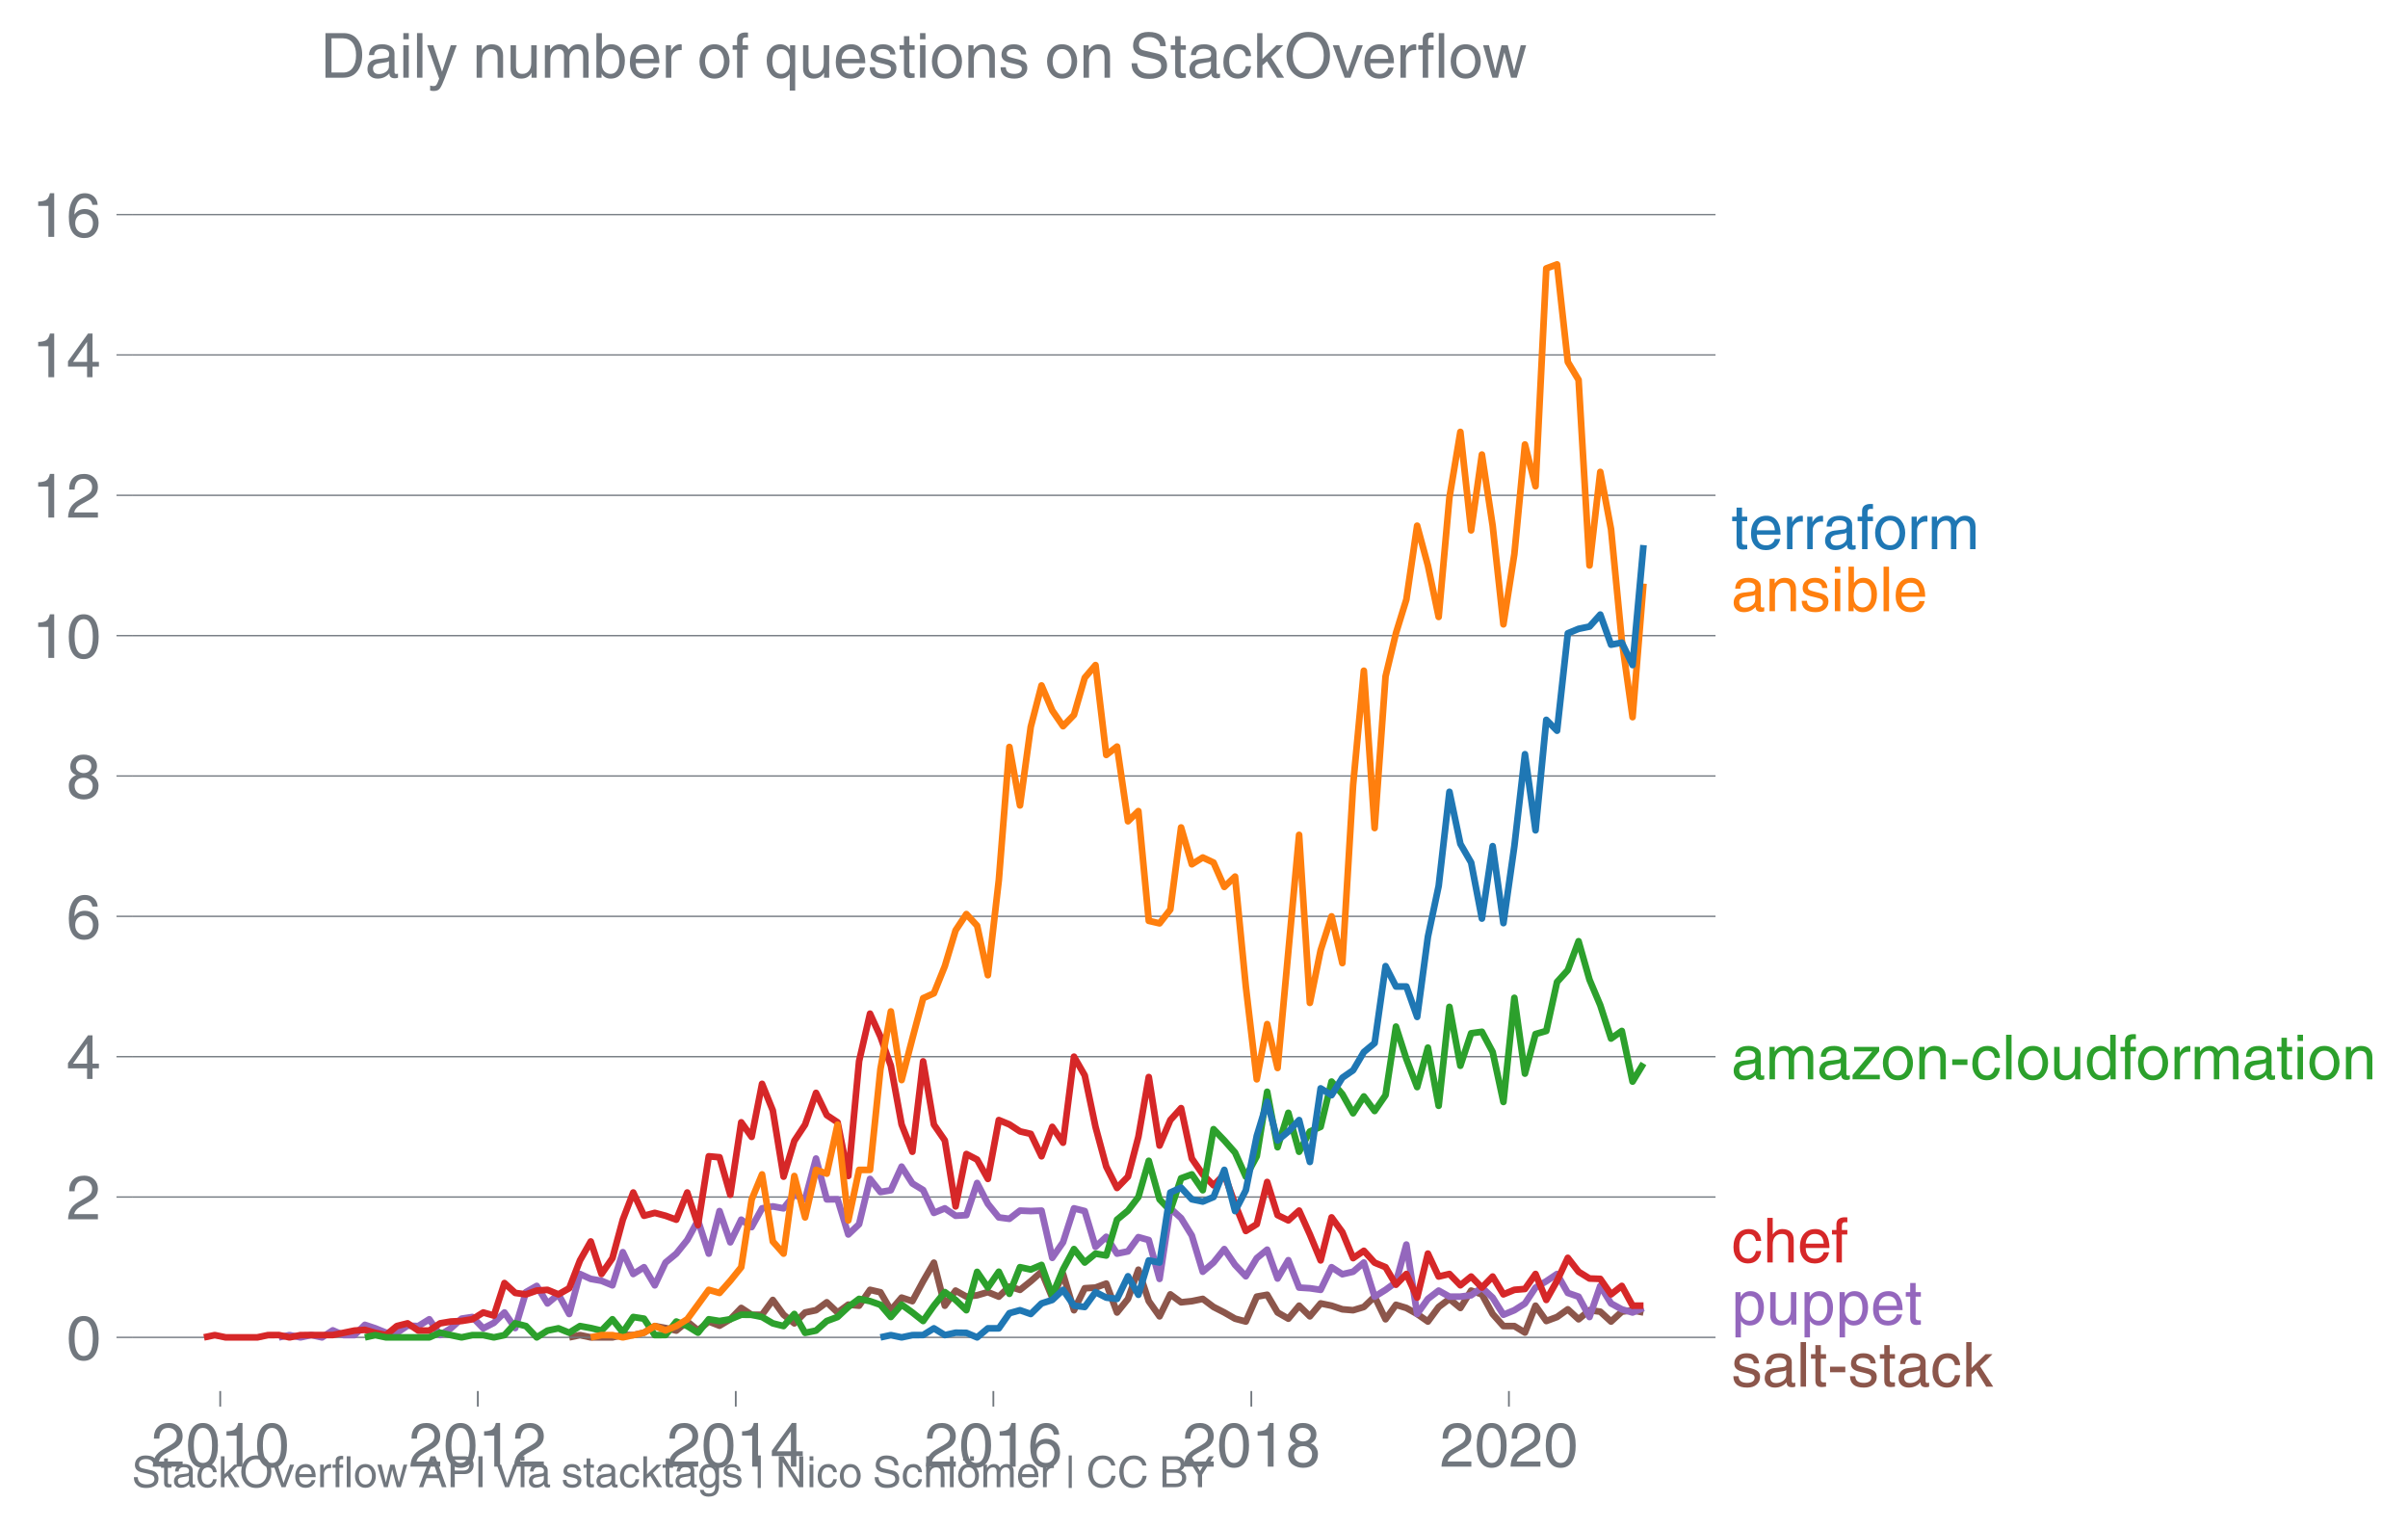 <svg height="459.523" viewBox="0 0 543.063 344.642" width="724.084" xmlns="http://www.w3.org/2000/svg" xmlns:xlink="http://www.w3.org/1999/xlink"><defs><style>*{stroke-linecap:butt;stroke-linejoin:round}</style></defs><g id="figure_1"><path d="M0 344.642h543.063V0H0z" fill="none" id="patch_1"/><g id="axes_1"><path d="M29.77 313.628h357.12V47.516H29.77z" fill="none" id="patch_2"/><path clip-path="url(#pda1e40665e)" d="M128.37 301.532l2.43-.51 2.425.51h4.894l2.348-.565 2.346.055 2.429-.545 2.427-1.497 2.428.443 2.427.578 2.467-2.041 2.427 1.99 2.429-1.99 2.426.935 2.427-1.446 2.467-2.552 2.348 1.55 2.346-.019 2.428-3.334 2.428 3.334 2.427 1.94 2.427-2.45 2.467-.51 2.427-1.787 2.43 2.297 2.425-1.77 2.427.239 2.467-3.573 2.348.547 2.346 4.047 2.429-2.841 2.427.8 2.427-4.492 2.428-4.185 2.467 9.697 2.427-3.403 2.429 1.361 2.425-.306 2.428-.714 2.467 1.02 2.387-2.27 2.386.74 2.429-1.94 2.427-2.144 2.427 5.836 2.428-5.325 2.467 8.166 2.427-4.951 2.429-.153 2.425-.902 2.428 6.516 2.467-3.062 2.347-6.58 2.346 7.09 2.43 3.42 2.427-4.951 2.427 1.786 2.427-.255 2.467-.51 2.427 1.82 2.43 1.242 2.425 1.395 2.427.647 2.467-5.615 2.348-.419 2.346 3.992 2.429 1.395 2.427-2.926 2.427 2.399 2.427-2.91 2.467.51 2.428.818 2.429.204 2.425-.732 2.427-2.33 2.467 5.103 2.348-3.263 2.346.711 2.43 1.361 2.426 1.702 2.428-3.284 2.427-1.82 2.467 2.041 2.427-3.913 2.429.851 2.426 4.423 2.427 2.722h2.467l2.387 1.461 2.386-6.054 2.43 3.454 2.426-.902 2.428-1.735 2.427 2.245 2.467-2.041 2.427.323 2.429 2.229 2.426-2.23 2.427-.322 2.467.51" fill="none" stroke="#8c564b" stroke-linecap="square" stroke-width="1.5" id="line2d_1"/><g id="matplotlib.axis_1"><g id="xtick_1"><g id="line2d_2"><defs><path d="M0 0v3.5" id="m23f3e5146b" stroke="#71777e" stroke-width=".4"/></defs><use x="49.664" xlink:href="#m23f3e5146b" y="313.628" fill="#71777e" stroke="#71777e" stroke-width=".4"/></g><g transform="matrix(.14 0 0 -.14 34.093 330.678)" fill="#71777e" id="text_1"><defs><path d="M4.39 45.125q0 12.39 6.391 18.781 6.406 6.407 17.938 6.407 9.656 0 15.812-5.86 6.157-5.86 6.157-15.14 0-7.22-3.547-12.188-3.532-4.953-10.422-8.703l-12.11-6.64Q13.922 15.921 12.5 8.296h38.188V0H2.593q.39 9.906 4.297 16.5 3.906 6.594 12.203 11.375l12.593 7.328q5.032 2.89 7.329 5.984 2.297 3.094 2.297 8.516 0 5.375-3.766 9.031-3.75 3.672-10.156 3.672-7.078 0-10.594-4.672-3.516-4.656-3.61-12.609z" id="HelveticaWorld-Regular-50"/><path d="M42.484 34.188q0 14.109-3.734 21.156-3.734 7.062-10.969 7.062-7.078 0-10.89-7.062-3.797-7.047-3.797-21.157 0-13.671 3.75-20.937Q20.609 6 27.78 6q7.235 0 10.969 7 3.734 7.016 3.734 21.188zm9.422 0q0-17.297-6.25-26.704-6.25-9.39-17.875-9.39-12.062 0-18.062 9.734-6 9.75-6 26.36 0 17.03 6.14 26.578 6.157 9.547 17.922 9.547 11.625 0 17.875-9.5t6.25-26.626z" id="HelveticaWorld-Regular-48"/><path d="M35.89 0h-9.374v49.906H10.109v6.985q8.594.28 12.782 2.75Q27.094 62.109 29 70.313h6.89z" id="HelveticaWorld-Regular-49"/></defs><use xlink:href="#HelveticaWorld-Regular-50"/><use x="55.615" xlink:href="#HelveticaWorld-Regular-48"/><use x="111.23" xlink:href="#HelveticaWorld-Regular-49"/><use x="166.846" xlink:href="#HelveticaWorld-Regular-48"/></g></g><g id="xtick_2"><use x="107.759" xlink:href="#m23f3e5146b" y="313.628" fill="#71777e" stroke="#71777e" stroke-width=".4" id="line2d_3"/><g transform="matrix(.14 0 0 -.14 92.188 330.678)" fill="#71777e" id="text_2"><use xlink:href="#HelveticaWorld-Regular-50"/><use x="55.615" xlink:href="#HelveticaWorld-Regular-48"/><use x="111.23" xlink:href="#HelveticaWorld-Regular-49"/><use x="166.846" xlink:href="#HelveticaWorld-Regular-50"/></g></g><g id="xtick_3"><use x="165.933" xlink:href="#m23f3e5146b" y="313.628" fill="#71777e" stroke="#71777e" stroke-width=".4" id="line2d_4"/><g transform="matrix(.14 0 0 -.14 150.363 330.678)" fill="#71777e" id="text_3"><defs><path d="M10.594 24.703h22.61v31.89h-.188zM42 17.093V0h-8.797v17.094H2.484v8.593L34.72 70.314H42v-45.61h10.297v-7.61z" id="HelveticaWorld-Regular-52"/></defs><use xlink:href="#HelveticaWorld-Regular-50"/><use x="55.615" xlink:href="#HelveticaWorld-Regular-48"/><use x="111.23" xlink:href="#HelveticaWorld-Regular-49"/><use x="166.846" xlink:href="#HelveticaWorld-Regular-52"/></g></g><g id="xtick_4"><use x="224.028" xlink:href="#m23f3e5146b" y="313.628" fill="#71777e" stroke="#71777e" stroke-width=".4" id="line2d_5"/><g transform="matrix(.14 0 0 -.14 208.458 330.678)" fill="#71777e" id="text_4"><defs><path d="M14.11 21.578q0-6.875 4.093-11.234Q22.313 6 28.906 6q6.297 0 10.032 4.438 3.734 4.453 3.734 11.687 0 6.297-3.688 10.547-3.687 4.25-10.468 4.25-6.594 0-10.5-4.156-3.907-4.157-3.907-11.188zM41.702 51.61q-.984 5.375-3.984 8.078-3 2.72-8.125 2.72-8.11 0-12.36-7.923-4.25-7.906-4.343-18.109l.203-.188q5.61 8.641 16.687 8.641 8.844 0 15.438-5.86 6.593-5.859 6.593-16.452 0-10.5-6.25-17.47-6.25-6.952-16.843-6.952-12.219 0-18.563 8.687-6.344 8.703-6.344 25.938 0 16.593 6.485 27.093 6.5 10.5 19.484 10.5 8.407 0 14.219-5.015 5.813-5 6.297-13.688z" id="HelveticaWorld-Regular-54"/></defs><use xlink:href="#HelveticaWorld-Regular-50"/><use x="55.615" xlink:href="#HelveticaWorld-Regular-48"/><use x="111.23" xlink:href="#HelveticaWorld-Regular-49"/><use x="166.846" xlink:href="#HelveticaWorld-Regular-54"/></g></g><g id="xtick_5"><use x="282.203" xlink:href="#m23f3e5146b" y="313.628" fill="#71777e" stroke="#71777e" stroke-width=".4" id="line2d_6"/><g transform="matrix(.14 0 0 -.14 266.632 330.678)" fill="#71777e" id="text_5"><defs><path d="M27.594 40.578q5.422 0 8.953 3.094 3.547 3.11 3.547 8.234 0 4.594-3.407 7.547-3.39 2.953-9.687 2.953-5.61 0-8.672-3.11-3.047-3.093-3.047-7.874 0-5.125 3.813-7.984 3.812-2.86 8.5-2.86zm.093-7.562q-6.78 0-10.64-3.766-3.86-3.766-3.86-9.234 0-6.297 3.907-10.157Q21 6 28.219 6q6.406 0 10.234 3.86 3.828 3.859 3.828 10.265 0 5.469-3.828 9.172-3.828 3.719-10.766 3.719zM49.22 52.203q0-10.594-9.032-14.797 6.204-2.781 8.86-7.36 2.656-4.562 2.656-9.733 0-10.016-6.453-16.125-6.438-6.094-17.375-6.094-9.563 0-16.813 5.25-7.25 5.25-7.25 17.062 0 11.922 11.907 16.907-9.516 3.796-9.516 13.671 0 8.297 5.64 13.813 5.641 5.516 15.641 5.516 10.016 0 15.875-5.204 5.86-5.203 5.86-12.906z" id="HelveticaWorld-Regular-56"/></defs><use xlink:href="#HelveticaWorld-Regular-50"/><use x="55.615" xlink:href="#HelveticaWorld-Regular-48"/><use x="111.23" xlink:href="#HelveticaWorld-Regular-49"/><use x="166.846" xlink:href="#HelveticaWorld-Regular-56"/></g></g><g id="xtick_6"><use x="340.297" xlink:href="#m23f3e5146b" y="313.628" fill="#71777e" stroke="#71777e" stroke-width=".4" id="line2d_7"/><g transform="matrix(.14 0 0 -.14 324.727 330.678)" fill="#71777e" id="text_6"><use xlink:href="#HelveticaWorld-Regular-50"/><use x="55.615" xlink:href="#HelveticaWorld-Regular-48"/><use x="111.23" xlink:href="#HelveticaWorld-Regular-50"/><use x="166.846" xlink:href="#HelveticaWorld-Regular-48"/></g></g></g><g id="matplotlib.axis_2"><g id="ytick_1"><path clip-path="url(#pda1e40665e)" d="M29.77 301.532h357.12" fill="none" stroke="#71777e" stroke-linecap="square" stroke-width=".3" id="line2d_8"/><g id="line2d_9"><defs><path d="M0 0h-3.5" id="m51d67b6c55" stroke="#71777e" stroke-width=".3"/></defs><use x="29.771" xlink:href="#m51d67b6c55" y="301.532" fill="#71777e" stroke="#71777e" stroke-width=".3"/></g><use xlink:href="#HelveticaWorld-Regular-48" transform="matrix(.14 0 0 -.14 14.985 306.557)" fill="#71777e" id="text_7"/></g><g id="ytick_2"><path clip-path="url(#pda1e40665e)" d="M29.77 269.889h357.12" fill="none" stroke="#71777e" stroke-linecap="square" stroke-width=".3" id="line2d_10"/><use x="29.771" xlink:href="#m51d67b6c55" y="269.889" fill="#71777e" stroke="#71777e" stroke-width=".3" id="line2d_11"/><use xlink:href="#HelveticaWorld-Regular-50" transform="matrix(.14 0 0 -.14 14.985 274.913)" fill="#71777e" id="text_8"/></g><g id="ytick_3"><path clip-path="url(#pda1e40665e)" d="M29.77 238.245h357.12" fill="none" stroke="#71777e" stroke-linecap="square" stroke-width=".3" id="line2d_12"/><use x="29.771" xlink:href="#m51d67b6c55" y="238.245" fill="#71777e" stroke="#71777e" stroke-width=".3" id="line2d_13"/><use xlink:href="#HelveticaWorld-Regular-52" transform="matrix(.14 0 0 -.14 14.985 243.27)" fill="#71777e" id="text_9"/></g><g id="ytick_4"><path clip-path="url(#pda1e40665e)" d="M29.77 206.602h357.12" fill="none" stroke="#71777e" stroke-linecap="square" stroke-width=".3" id="line2d_14"/><use x="29.771" xlink:href="#m51d67b6c55" y="206.602" fill="#71777e" stroke="#71777e" stroke-width=".3" id="line2d_15"/><use xlink:href="#HelveticaWorld-Regular-54" transform="matrix(.14 0 0 -.14 14.985 211.626)" fill="#71777e" id="text_10"/></g><g id="ytick_5"><path clip-path="url(#pda1e40665e)" d="M29.77 174.958h357.12" fill="none" stroke="#71777e" stroke-linecap="square" stroke-width=".3" id="line2d_16"/><use x="29.771" xlink:href="#m51d67b6c55" y="174.958" fill="#71777e" stroke="#71777e" stroke-width=".3" id="line2d_17"/><use xlink:href="#HelveticaWorld-Regular-56" transform="matrix(.14 0 0 -.14 14.985 179.983)" fill="#71777e" id="text_11"/></g><g id="ytick_6"><path clip-path="url(#pda1e40665e)" d="M29.77 143.315h357.12" fill="none" stroke="#71777e" stroke-linecap="square" stroke-width=".3" id="line2d_18"/><use x="29.771" xlink:href="#m51d67b6c55" y="143.315" fill="#71777e" stroke="#71777e" stroke-width=".3" id="line2d_19"/><g transform="matrix(.14 0 0 -.14 7.2 148.34)" fill="#71777e" id="text_12"><use xlink:href="#HelveticaWorld-Regular-49"/><use x="55.615" xlink:href="#HelveticaWorld-Regular-48"/></g></g><g id="ytick_7"><path clip-path="url(#pda1e40665e)" d="M29.77 111.671h357.12" fill="none" stroke="#71777e" stroke-linecap="square" stroke-width=".3" id="line2d_20"/><use x="29.771" xlink:href="#m51d67b6c55" y="111.671" fill="#71777e" stroke="#71777e" stroke-width=".3" id="line2d_21"/><g transform="matrix(.14 0 0 -.14 7.2 116.696)" fill="#71777e" id="text_13"><use xlink:href="#HelveticaWorld-Regular-49"/><use x="55.615" xlink:href="#HelveticaWorld-Regular-50"/></g></g><g id="ytick_8"><path clip-path="url(#pda1e40665e)" d="M29.77 80.027h357.12" fill="none" stroke="#71777e" stroke-linecap="square" stroke-width=".3" id="line2d_22"/><use x="29.771" xlink:href="#m51d67b6c55" y="80.027" fill="#71777e" stroke="#71777e" stroke-width=".3" id="line2d_23"/><g transform="matrix(.14 0 0 -.14 7.2 85.052)" fill="#71777e" id="text_14"><use xlink:href="#HelveticaWorld-Regular-49"/><use x="55.615" xlink:href="#HelveticaWorld-Regular-52"/></g></g><g id="ytick_9"><path clip-path="url(#pda1e40665e)" d="M29.77 48.384h357.12" fill="none" stroke="#71777e" stroke-linecap="square" stroke-width=".3" id="line2d_24"/><use x="29.771" xlink:href="#m51d67b6c55" y="48.384" fill="#71777e" stroke="#71777e" stroke-width=".3" id="line2d_25"/><g transform="matrix(.14 0 0 -.14 7.2 53.409)" fill="#71777e" id="text_15"><use xlink:href="#HelveticaWorld-Regular-49"/><use x="55.615" xlink:href="#HelveticaWorld-Regular-54"/></g></g></g><path clip-path="url(#pda1e40665e)" d="M62.875 301.532l2.427-.51 2.467.51 2.427-.527 2.43.527 2.425-1.582 2.427 1.072h2.467l2.348-2.315 2.346.784 2.429.986 2.427.034 2.427-1.616 2.427.085 2.467-1.53 2.428 3.555 2.429-1.514 2.425-2.178 2.427-.374 2.467 2.552 2.388-1.232 2.386-2.34 2.429 3.504 2.427-8.098 2.427-1.395 2.427 3.947 2.467-2.042 2.428 4.423 2.429-9.016 2.425 1.105 2.427.426 2.467 1.02 2.348-7.473 2.346 4.922 2.429-1.532 2.427 4.084 2.428-5.138 2.427-2.008 2.467-3.062 2.427-4.423 2.429 7.485 2.426-9.595 2.427 7.043 2.467-5.103 2.348 1.676 2.346-4.228 2.428-.443 2.428.443 2.427-3.08 2.427 1.038 2.467-9.187 2.427 9.204 2.43-.017 2.425 7.928 2.427-2.314 2.467-10.207 2.348 2.953 2.346-.401 2.429-5.325 2.427 3.793 2.427 1.48 2.428 5.155 2.467-1.02 2.427 1.667 2.429-.136 2.425-7.248 2.428 4.696 2.467 3.062 2.387.317 2.386-1.848 2.429.102 2.427-.102 2.427 10.65 2.428-3.505 2.467-7.655 2.427.612 2.429 8.064 2.425-2.263 2.428 3.794 2.467-.51 2.347-3.208 2.346.656 2.43 8.761 2.427-15.906 2.427 2.194 2.427 3.93 2.467 8.166 2.427-2.075 2.43-3.029 2.425 3.556 2.427 2.569 2.467-4.083 2.348-1.914 2.346 6.507 2.429-4.134 2.427 6.176 2.427.153 2.427.357 2.467-5.104 2.428 1.583 2.429-.562 2.425-2.075 2.427 7.69 2.467-1.532 2.348-1.713 2.346-8.494 2.43 15.651 2.426-3.402 2.428-1.872 2.427 1.361h2.467l2.427-.306 2.429-1.735 2.426 2.263 2.427 3.861 2.467-1.02 2.387-1.514 2.386-3.59 2.43-1.43 2.426-1.632 2.428 4.27 2.427.833 2.467 4.594 2.427-7.01 2.429 3.948 2.426 1.327 2.427.714 2.467-1.02h0" fill="none" stroke="#9467bd" stroke-linecap="square" stroke-width="1.5" id="line2d_26"/><path clip-path="url(#pda1e40665e)" d="M46.003 301.532l2.428-.51 2.467.51h7.122l2.427-.51 2.428-.017 2.427.527 2.467-.51 7.282-.017L79.945 300l2.348-.164 2.346.674 2.429.494 2.427-2.025 2.427-.612L94.35 300h2.467l2.428-1.633 2.429-.408 2.425-.12 2.427-.39 2.467-1.532 2.388.704 2.386-7.339 2.429 2.229 2.427.323 2.427-.85 2.427-.17 2.467 1.02 2.428-1.378 2.429-6.278 2.425-4.27 2.427 7.333 2.467-3.573 2.348-8.695 2.346-6.106 2.429 5.24 2.427-.647 2.428.647 2.427.885 2.467-6.125 2.427 7.35 2.429-15.516 2.426.221 2.427 8.455 2.467-16.332 2.348 3.281 2.346-11.957 2.428 6.005 2.428 14.92 2.427-8.064 2.427-3.674 2.467-7.146 2.427 5.019 2.43 1.616 2.425 12.096 2.427-25.876 2.467-10.718 2.348 5.177 2.346 6.562 2.429 13.253 2.427 6.141 2.427-20.381 2.428 14.257 2.467 3.572 2.427 14.87 2.429-11.808 2.425 1.26 2.428 4.355 2.467-13.27 2.387.985 2.386 1.567 2.429.561 2.427 5.053 2.427-6.635 2.428 3.573 2.467-19.395 2.427 4.22 2.429 11.602 2.425 8.966 2.428 4.814 2.467-2.552 2.347-8.968 2.346-13.488 2.43 15.447 2.427-5.75 2.427-2.688 2.427 11.364 2.467 3.573 2.427 2.467 2.43-2.467 2.425 6.686 2.427 6.073 2.467-1.53 2.348-9.516 2.346 7.474 2.429 1.19 2.427-2.211 2.427 5.376 2.427 5.852 2.467-9.697 2.428 3.318 2.429 5.869 2.425-1.65 2.427 2.67 2.467 1.021 2.348 3.956 2.346-2.424 2.43 5.325 2.426-9.919 2.428 5.172 2.427-.578 2.467 2.552 2.427-1.974 2.429 2.484 2.426-2.484 2.427 4.015 2.467-1.02 2.387-.194 2.386-3.38 2.43 5.853 2.426-4.321 2.428-5.172 2.427 3.13 2.467 1.531 2.427.085 2.429 3.488 2.426-1.905 2.427 4.457h2.467" fill="none" stroke="#d62728" stroke-linecap="square" stroke-width="1.5" id="line2d_27"/><g transform="matrix(.14 0 0 -.14 390.462 123.813)" fill="#1f77b4" id="text_16"><defs><path d="M17.188 45.016V10.984q0-2 1.093-3.046 1.11-1.047 3.938-1.047h3.375V0Q20.797-.688 19-.688q-5.516 0-8.063 2.641-2.53 2.64-2.53 8.547v34.516H1.311v7.28h7.094v14.595h8.781V52.297h8.407v-7.281z" id="HelveticaWorld-Regular-116"/><path d="M42.484 30.328q-.687 8.485-4.5 12.031-3.797 3.547-10.109 3.547-6.39 0-10.328-4.5-3.922-4.484-4.172-11.078zm8.391-13.922q-1.453-8.11-7.953-13.422-5.719-4.5-15.047-4.593-10.984.093-17.438 7.203Q4 12.704 4 24.704q0 13.78 6.64 21.437 6.641 7.672 18.47 7.672 10.593 0 16.546-7.922 5.953-7.907 5.953-22.594H13.375q0-8.203 3.813-12.703Q21 6.109 28.608 6.109q5.375 0 9.235 3.235 3.86 3.25 4.25 7.062z" id="HelveticaWorld-Regular-101"/><path d="M15.375 0H6.594v52.297h8.297v-8.688h.203q5.703 10.203 14.687 10.203 1.422 0 2.297-.296V44.39h-3.266q-5.906 0-9.671-4.016-3.766-4-3.766-9.953z" id="HelveticaWorld-Regular-114"/><path d="M38.375 26.703q-.969-1.015-3.828-1.656-2.86-.625-10.672-1.656-5.766-.688-8.469-2.844-2.703-2.14-2.703-5.656 0-4.297 2.281-6.688 2.297-2.39 7.329-2.39 6.296 0 11.171 3.578 4.891 3.593 4.891 8.718zM6.203 36.375q.297 8.844 5.734 13.14 5.454 4.297 15.844 4.297 8.297 0 13.907-3.765 5.624-3.75 5.624-10.844V9.078Q47.313 6 50.094 6q1.125 0 2.89.39V0Q50.594-.984 48-.984q-4.5 0-6.703 1.921-2.188 1.938-2.281 6.047-7.516-8.5-18.891-8.5-7.422 0-11.922 4.204Q3.72 6.89 3.72 13.624q0 6.89 3.906 11.125Q11.531 29 19 29.89l15.516 1.891q4.203.64 4.203 6.203 0 4.11-3.047 6.297-3.047 2.203-9.25 2.203-5.516 0-8.485-2.437-2.953-2.438-3.53-7.672z" id="HelveticaWorld-Regular-97"/><path d="M17.188 45.016V0H8.405v45.016H1.22v7.28h7.187v8.985q0 5.907 3.578 8.703 3.594 2.813 10.032 2.813 2.203 0 3.968-.188v-7.906q-1.562.188-3.578.188-2.922 0-4.078-1.438-1.14-1.437-1.14-4.656v-6.5h8.796v-7.281z" id="HelveticaWorld-Regular-102"/><path d="M12.703 26.219q0-8.735 3.953-14.375 3.953-5.64 11.219-5.64 7.531 0 11.438 5.905 3.906 5.907 3.906 14.11 0 8.297-3.907 14.078-3.906 5.797-11.437 5.797-6.969 0-11.078-5.453-4.094-5.438-4.094-14.422zm-8.984 0q0 11.672 6.484 19.625 6.5 7.968 17.672 7.968 11.438 0 17.875-8.062 6.453-8.047 6.453-19.531 0-11.516-6.406-19.625-6.39-8.11-17.922-8.11-11.078 0-17.625 7.86-6.531 7.86-6.531 19.875z" id="HelveticaWorld-Regular-111"/><path d="M6.594 52.297h8.297v-7.375h.203q5.906 8.89 15.812 8.89 9.813 0 13.922-8.5 3.75 4.594 7.266 6.547 3.515 1.953 8.703 1.953 6.781 0 11.484-4.453Q77 44.922 77 36.187V0h-8.781v33.797q0 6.094-2.297 9.094-2.297 3.015-7.422 3.015-5.172 0-8.75-4.203-3.563-4.203-3.563-9.812V0h-8.78v36.188q0 4.53-2.11 7.124-2.094 2.594-6.094 2.594-6.297 0-10.062-4.687-3.766-4.688-3.766-12.703V0H6.594z" id="HelveticaWorld-Regular-109"/></defs><use xlink:href="#HelveticaWorld-Regular-116"/><use x="27.686" xlink:href="#HelveticaWorld-Regular-101"/><use x="83.105" xlink:href="#HelveticaWorld-Regular-114"/><use x="115.674" xlink:href="#HelveticaWorld-Regular-114"/><use x="147.242" xlink:href="#HelveticaWorld-Regular-97"/><use x="202.174" xlink:href="#HelveticaWorld-Regular-102"/><use x="227.859" xlink:href="#HelveticaWorld-Regular-111"/><use x="283.768" xlink:href="#HelveticaWorld-Regular-114"/><use x="316.336" xlink:href="#HelveticaWorld-Regular-109"/></g><g transform="matrix(.14 0 0 -.14 390.462 137.813)" fill="#ff7f0e" id="text_17"><defs><path d="M49.219 0h-8.844v32.172q0 7.422-2.594 10.578-2.578 3.156-8.578 3.156-5.906 0-9.875-4.5-3.953-4.484-3.953-12.89V0H6.594v52.297h8.297v-7.375h.203q6.203 8.89 15.812 8.89 8.89 0 13.594-4.718 4.719-4.703 4.719-13.5z" id="HelveticaWorld-Regular-110"/><path d="M36.078 37.406q-.187 4.688-3.344 6.735-3.14 2.047-9.047 2.047-4.296 0-7.359-1.907-3.047-1.89-3.047-5.468 0-2.829 1.797-4.172 1.813-1.344 7.828-2.86l8.688-2.187q7.906-2 11.297-5.11 3.406-3.093 3.406-8.656 0-7.719-5.64-12.531-5.641-4.813-15.063-4.813-11 0-16.64 4.563-5.626 4.578-5.735 13.75h8.5q.203-5.422 3.594-8.063 3.39-2.625 10.171-2.625 5.516 0 8.766 2.188 3.25 2.203 3.25 6.11 0 2.78-2.11 4.437-2.093 1.672-8.296 3.078l-10.203 2.5q-6.203 1.562-9.157 4.656-2.953 3.094-2.953 8.031 0 7.72 5.516 12.203 5.531 4.5 14.406 4.5 9.485 0 14.531-4.624 5.047-4.61 5.344-11.782z" id="HelveticaWorld-Regular-115"/><path d="M6.594 61.813v9.968h8.781v-9.969zM15.375 0H6.594v52.297h8.781z" id="HelveticaWorld-Regular-105"/><path d="M43.406 26.313q0 10.5-3.718 15.046-3.704 4.547-10.579 4.547-6.984-.11-10.562-5.453Q14.984 35.11 14.984 25q0-10.297 4.297-14.594Q23.578 6.11 29.297 6.11q6.5 0 10.297 5.344 3.812 5.344 3.812 14.86zM6.594 0v71.781h8.781V45.703h.203q5.61 8.11 15.14 8.11 9.766 0 15.766-7.25t6-18.876q0-13.093-6.062-21.156Q40.375-1.516 29.5-1.516q-9.578 0-14.406 8.016h-.203V0z" id="HelveticaWorld-Regular-98"/><path d="M15.375 0H6.594v71.781h8.781z" id="HelveticaWorld-Regular-108"/></defs><use xlink:href="#HelveticaWorld-Regular-97"/><use x="54.932" xlink:href="#HelveticaWorld-Regular-110"/><use x="110.107" xlink:href="#HelveticaWorld-Regular-115"/><use x="160.107" xlink:href="#HelveticaWorld-Regular-105"/><use x="182.129" xlink:href="#HelveticaWorld-Regular-98"/><use x="238.623" xlink:href="#HelveticaWorld-Regular-108"/><use x="260.645" xlink:href="#HelveticaWorld-Regular-101"/></g><g transform="matrix(.14 0 0 -.14 390.462 243.352)" fill="#2ca02c" id="text_18"><defs><path d="M14.11 7.328h32.187V0H2.39v6.89l31.64 38.126H4.938v7.28h40.374v-7.171z" id="HelveticaWorld-Regular-122"/><path d="M28.906 23.188H4.391v8.984h24.515z" id="HelveticaWorld-Regular-45"/><path d="M39.594 34.719q-1.89 11.187-12.39 11.187-6.5 0-10.454-5.203-3.953-5.203-3.953-14.484 0-10.11 3.656-15.11 3.672-5 10.64-5 4.688 0 8.11 3.438 3.422 3.437 4.39 8.953h8.5q-1.312-9.703-6.859-14.86-5.547-5.156-14.328-5.156-10.297 0-16.89 7.047-6.594 7.063-6.594 19.172 0 13.281 6.594 21.188 6.593 7.922 18.5 7.922 8.687 0 13.843-5.204 5.157-5.203 5.735-13.89z" id="HelveticaWorld-Regular-99"/><path d="M6.11 52.297h8.78V17.578q0-5.765 2.61-8.625Q20.125 6.11 25 6.11q6.781 0 10.594 4.797 3.812 4.813 3.812 12.578v28.813h8.782V0H39.89v7.625l-.188.188q-4.984-9.329-16.61-9.329-7.515 0-12.25 4.094Q6.11 6.688 6.11 14.703z" id="HelveticaWorld-Regular-117"/><path d="M13.094 26.313q0-9.704 3.844-14.954 3.859-5.25 10.265-5.25 6.094 0 10.188 4.485 4.109 4.5 4.109 13.094 0 11.03-3.5 16.625-3.484 5.593-10.61 5.593-6.78 0-10.546-4.453-3.75-4.437-3.75-15.14zM50.39 0h-8.297v7.172h-.203q-4.97-8.688-15.078-8.688-10.891 0-16.86 8.297Q4 15.094 4 27.688q0 11.625 5.906 18.875 5.922 7.25 15.875 7.25 9.813 0 15.625-8.891l.203.594V71.78h8.782z" id="HelveticaWorld-Regular-100"/></defs><use xlink:href="#HelveticaWorld-Regular-97"/><use x="54.932" xlink:href="#HelveticaWorld-Regular-109"/><use x="137.939" xlink:href="#HelveticaWorld-Regular-97"/><use x="192.871" xlink:href="#HelveticaWorld-Regular-122"/><use x="240.34" xlink:href="#HelveticaWorld-Regular-111"/><use x="296.248" xlink:href="#HelveticaWorld-Regular-110"/><use x="351.424" xlink:href="#HelveticaWorld-Regular-45"/><use x="384.725" xlink:href="#HelveticaWorld-Regular-99"/><use x="435.994" xlink:href="#HelveticaWorld-Regular-108"/><use x="458.016" xlink:href="#HelveticaWorld-Regular-111"/><use x="513.924" xlink:href="#HelveticaWorld-Regular-117"/><use x="568.709" xlink:href="#HelveticaWorld-Regular-100"/><use x="625.691" xlink:href="#HelveticaWorld-Regular-102"/><use x="651.377" xlink:href="#HelveticaWorld-Regular-111"/><use x="707.285" xlink:href="#HelveticaWorld-Regular-114"/><use x="739.854" xlink:href="#HelveticaWorld-Regular-109"/><use x="822.861" xlink:href="#HelveticaWorld-Regular-97"/><use x="877.793" xlink:href="#HelveticaWorld-Regular-116"/><use x="905.479" xlink:href="#HelveticaWorld-Regular-105"/><use x="927.5" xlink:href="#HelveticaWorld-Regular-111"/><use x="983.408" xlink:href="#HelveticaWorld-Regular-110"/></g><g transform="matrix(.14 0 0 -.14 390.462 284.643)" fill="#d62728" id="text_19"><defs><path d="M49.219 0h-8.844v34.188q0 6.296-2.438 9-2.437 2.718-7.953 2.718-6.797 0-10.703-4.406-3.906-4.39-3.906-12.984V0H6.594v71.781h8.781V45.312h.203q6 8.5 15.328 8.5 8.594 0 13.453-4.5 4.86-4.484 4.86-13.718z" id="HelveticaWorld-Regular-104"/></defs><use xlink:href="#HelveticaWorld-Regular-99"/><use x="51.27" xlink:href="#HelveticaWorld-Regular-104"/><use x="106.445" xlink:href="#HelveticaWorld-Regular-101"/><use x="160.865" xlink:href="#HelveticaWorld-Regular-102"/></g><g transform="matrix(.14 0 0 -.14 390.462 298.643)" fill="#9467bd" id="text_20"><defs><path d="M14.984 23.688q0-8.407 4.094-13 4.11-4.579 10.219-4.579 6.687 0 10.39 5.438 3.72 5.453 3.72 14.765 0 10.22-3.563 14.907-3.563 4.687-10.735 4.687-6.984 0-10.562-5.5-3.563-5.5-3.563-16.718zm-8.39 28.609h8.297v-7.375h.203q5.61 8.89 15.625 8.89 10.11 0 15.937-7.359 5.828-7.344 5.828-18.766 0-12.796-5.953-21Q40.578-1.515 29.5-1.515q-9.094 0-13.922 7.032h-.203v-26.22H6.594z" id="HelveticaWorld-Regular-112"/></defs><use xlink:href="#HelveticaWorld-Regular-112"/><use x="56.494" xlink:href="#HelveticaWorld-Regular-117"/><use x="111.279" xlink:href="#HelveticaWorld-Regular-112"/><use x="167.773" xlink:href="#HelveticaWorld-Regular-112"/><use x="224.268" xlink:href="#HelveticaWorld-Regular-101"/><use x="279.688" xlink:href="#HelveticaWorld-Regular-116"/></g><g transform="matrix(.14 0 0 -.14 390.462 312.643)" fill="#8c564b" id="text_21"><defs><path d="M50 0H38.719L22.406 26.422l-7.312-6.594V0h-8.5v71.781h8.5v-41.61l22.5 22.126H48.78L28.813 32.813z" id="HelveticaWorld-Regular-107"/></defs><use xlink:href="#HelveticaWorld-Regular-115"/><use x="50" xlink:href="#HelveticaWorld-Regular-97"/><use x="104.932" xlink:href="#HelveticaWorld-Regular-108"/><use x="126.953" xlink:href="#HelveticaWorld-Regular-116"/><use x="154.639" xlink:href="#HelveticaWorld-Regular-45"/><use x="187.939" xlink:href="#HelveticaWorld-Regular-115"/><use x="237.939" xlink:href="#HelveticaWorld-Regular-116"/><use x="265.625" xlink:href="#HelveticaWorld-Regular-97"/><use x="320.557" xlink:href="#HelveticaWorld-Regular-99"/><use x="371.826" xlink:href="#HelveticaWorld-Regular-107"/></g><g transform="matrix(.097 0 0 -.097 29.77 335.303)" fill="#71777e" id="text_22"><defs><path d="M50.39 50.781q-.296 6.844-5.109 10.719-4.797 3.875-12.656 3.875-7.922 0-12.172-3.25-4.234-3.234-4.234-9.344 0-3.265 1.843-5.61 1.86-2.343 6.641-3.468l20.516-4.687q8.297-1.813 12.297-6.875 4.015-5.047 4.015-12.313 0-10.64-7.812-16.187-7.813-5.547-20.313-5.547-9.531 0-15.031 2.437-5.484 2.453-9.734 7.766-4.25 5.328-4.25 14.89h9.093q0-8 5.313-12.406 5.328-4.39 14.5-4.39 8.89 0 13.844 3.156 4.953 3.156 4.953 8.953 0 5.281-2.953 7.89Q46.188 29 37.594 31l-15.469 3.625q-7.719 1.75-11.531 6.125Q6.78 45.125 6.78 51.516q0 9.672 6.516 15.922 6.531 6.25 18.203 6.25 13.172 0 20.328-5.5 7.156-5.485 7.688-17.407z" id="HelveticaWorld-Regular-83"/><path d="M63.922 35.89q0 12.594-6.672 20.891-6.656 8.313-18.328 8.313-11.531 0-18.266-8.313-6.734-8.297-6.734-20.89 0-12.985 6.828-21.094 6.844-8.11 18.172-8.11 11.078 0 18.031 7.907 6.969 7.922 6.969 21.297zm9.953 0q0-16.062-9.281-26.937-9.266-10.86-25.672-10.86-16.516 0-25.766 10.86-9.25 10.875-9.25 26.938 0 16.109 9.25 26.953 9.25 10.843 25.766 10.843 16.89 0 25.922-11.046 9.031-11.032 9.031-26.75z" id="HelveticaWorld-Regular-79"/><path d="M39.406 52.297h9.625L29.11 0h-9.437L.594 52.297h10.203L24.422 9.719h.187z" id="HelveticaWorld-Regular-118"/><path d="M25.594 0h-8.985L1.516 52.297h9.468L21 11.187h.188l10.109 41.11h9.922l10.203-41.11h.187l10.594 41.11h8.703L55.812 0h-9.234L35.984 40.484h-.187z" id="HelveticaWorld-Regular-119"/><path d="M44 29.5L33.406 61.078h-.203L21.687 29.5zm-25.297-8.594L11.188 0h-9.97l27 71.781h10.985L65.187 0H54.594l-7.078 20.906z" id="HelveticaWorld-Regular-65"/><path d="M17.828 38.625H37.11q7.282 0 10.938 3.188 3.656 3.203 3.656 9.703 0 5.812-3.516 8.89-3.515 3.078-10.687 3.078H17.828zm0-38.625H8.11v71.781h32.266q9.625 0 15.484-5.594 5.86-5.593 5.86-14.578 0-9.328-5.672-15.312-5.656-5.969-15.672-5.969H17.828z" id="HelveticaWorld-Regular-80"/><path d="M17.828 0H8.11v71.781h9.72z" id="HelveticaWorld-Regular-73"/><path d="M12.984 26.313q0-9.61 3.813-14.907Q20.609 6.11 27.094 6.11q6.312 0 10.312 4.579 4 4.593 4 13 0 11.03-3.5 16.625-3.484 5.593-10.61 5.593-7.171 0-10.75-4.765-3.562-4.766-3.562-14.828zM49.812 2.983q0-12.609-6.062-18.797-6.047-6.203-18.266-6.203-8.78 0-13.984 4.047Q6.297-13.922 5.516-6.39h8.796q.672-3.812 3.532-6.062 2.86-2.25 8.281-2.25 7.375 0 11.125 3.969 3.766 3.953 3.766 12.828v3.719h-.188q-4.937-7.329-13.922-7.329-11.187 0-17.093 8.25-5.907 8.25-5.907 20.953 0 11.625 5.953 18.875 5.97 7.25 15.829 7.25 9.906 0 15.625-8.89h.187v7.375h8.313z" id="HelveticaWorld-Regular-103"/><path d="M9.422 73.688h7.281V-1.906H9.422z" id="HelveticaWorld-Regular-124"/><path d="M55.61 71.781h9.374V0h-10.78L17.577 58.016h-.187V0H8.109v71.781h11.375l35.938-57.969h.187z" id="HelveticaWorld-Regular-78"/><path d="M12.703 26.219q0-8.735 3.953-14.375 3.953-5.64 11.219-5.64 7.531 0 11.438 5.905 3.906 5.907 3.906 14.11 0 8.297-3.907 14.078-3.906 5.797-11.437 5.797-6.969 0-11.078-5.453-4.094-5.438-4.094-14.422zm-8.984 0q0 11.672 6.484 19.625 6.5 7.968 17.672 7.968 11.438 0 17.875-8.062 6.453-8.047 6.453-19.531 0-11.516-6.406-19.625-6.39-8.11-17.922-8.11-11.078 0-17.625 7.86-6.531 7.86-6.531 19.875zm36.734 35.406H31.47v10.156h8.984zm-16.219 0H15.25v10.156h8.984z" id="HelveticaWorld-Regular-246"/><path d="M58.016 50.203q-1.625 7.313-6.782 11.094-5.14 3.797-13.343 3.797-10.594 0-17.047-7.703-6.438-7.688-6.438-20.766 0-15.14 6.094-22.547 6.11-7.39 17.688-7.39 7.609 0 13.093 5.046 5.5 5.063 7.407 14.688h9.421Q66.22 12.594 57.625 5.344t-20.906-7.25q-14.703 0-23.516 10.11Q4.391 18.311 4.391 36.28q0 17.328 9.203 27.36 9.203 10.047 24.297 10.047 12.5 0 20.265-6.454 7.766-6.437 9.235-17.03z" id="HelveticaWorld-Regular-67"/><path d="M8.11 71.781h31.484q9.281 0 14.797-5.031 5.515-5.031 5.515-13.031 0-4.844-2.422-8.828-2.406-3.97-7.187-6.172 6.687-2.532 9.828-6.735 3.156-4.203 3.156-10.797 0-9.265-6.687-15.234Q49.906 0 38.922 0H8.109zm9.562-63.484h20.703q7.625 0 11.422 3.531 3.812 3.547 3.812 9.563 0 6.093-4.25 9.093Q45.125 33.5 36.812 33.5h-19.14zm0 33.11h17.625q7.719 0 11.312 2.796 3.594 2.813 3.594 8.781 0 5.125-3.406 7.813-3.39 2.687-11.39 2.687H17.671z" id="HelveticaWorld-Regular-66"/><path d="M37.313 0h-9.72v28.906L.485 71.781h11.329l20.609-34.469 20.562 34.47h11.422L37.312 28.905z" id="HelveticaWorld-Regular-89"/></defs><use xlink:href="#HelveticaWorld-Regular-83"/><use x="66.211" xlink:href="#HelveticaWorld-Regular-116"/><use x="93.896" xlink:href="#HelveticaWorld-Regular-97"/><use x="148.828" xlink:href="#HelveticaWorld-Regular-99"/><use x="200.098" xlink:href="#HelveticaWorld-Regular-107"/><use x="250.098" xlink:href="#HelveticaWorld-Regular-79"/><use x="327.881" xlink:href="#HelveticaWorld-Regular-118"/><use x="375.49" xlink:href="#HelveticaWorld-Regular-101"/><use x="430.91" xlink:href="#HelveticaWorld-Regular-114"/><use x="464.979" xlink:href="#HelveticaWorld-Regular-102"/><use x="492.664" xlink:href="#HelveticaWorld-Regular-108"/><use x="514.686" xlink:href="#HelveticaWorld-Regular-111"/><use x="569.094" xlink:href="#HelveticaWorld-Regular-119"/><use x="641.506" xlink:href="#HelveticaWorld-Regular-32"/><use x="665.92" xlink:href="#HelveticaWorld-Regular-65"/><use x="732.619" xlink:href="#HelveticaWorld-Regular-80"/><use x="797.268" xlink:href="#HelveticaWorld-Regular-73"/><use x="823.049" xlink:href="#HelveticaWorld-Regular-32"/><use x="847.463" xlink:href="#HelveticaWorld-Regular-118"/><use x="897.072" xlink:href="#HelveticaWorld-Regular-105"/><use x="919.094" xlink:href="#HelveticaWorld-Regular-97"/><use x="974.025" xlink:href="#HelveticaWorld-Regular-32"/><use x="998.439" xlink:href="#HelveticaWorld-Regular-115"/><use x="1048.439" xlink:href="#HelveticaWorld-Regular-116"/><use x="1076.125" xlink:href="#HelveticaWorld-Regular-97"/><use x="1131.057" xlink:href="#HelveticaWorld-Regular-99"/><use x="1182.326" xlink:href="#HelveticaWorld-Regular-107"/><use x="1232.326" xlink:href="#HelveticaWorld-Regular-116"/><use x="1260.012" xlink:href="#HelveticaWorld-Regular-97"/><use x="1314.943" xlink:href="#HelveticaWorld-Regular-103"/><use x="1370.852" xlink:href="#HelveticaWorld-Regular-115"/><use x="1420.852" xlink:href="#HelveticaWorld-Regular-32"/><use x="1445.266" xlink:href="#HelveticaWorld-Regular-124"/><use x="1471.242" xlink:href="#HelveticaWorld-Regular-32"/><use x="1495.656" xlink:href="#HelveticaWorld-Regular-78"/><use x="1568.752" xlink:href="#HelveticaWorld-Regular-105"/><use x="1590.773" xlink:href="#HelveticaWorld-Regular-99"/><use x="1642.043" xlink:href="#HelveticaWorld-Regular-111"/><use x="1697.951" xlink:href="#HelveticaWorld-Regular-32"/><use x="1722.365" xlink:href="#HelveticaWorld-Regular-83"/><use x="1788.576" xlink:href="#HelveticaWorld-Regular-99"/><use x="1839.846" xlink:href="#HelveticaWorld-Regular-104"/><use x="1895.021" xlink:href="#HelveticaWorld-Regular-108"/><use x="1917.043" xlink:href="#HelveticaWorld-Regular-246"/><use x="1972.951" xlink:href="#HelveticaWorld-Regular-109"/><use x="2055.959" xlink:href="#HelveticaWorld-Regular-101"/><use x="2111.379" xlink:href="#HelveticaWorld-Regular-114"/><use x="2143.947" xlink:href="#HelveticaWorld-Regular-32"/><use x="2168.361" xlink:href="#HelveticaWorld-Regular-124"/><use x="2194.338" xlink:href="#HelveticaWorld-Regular-32"/><use x="2218.752" xlink:href="#HelveticaWorld-Regular-67"/><use x="2291.066" xlink:href="#HelveticaWorld-Regular-67"/><use x="2363.381" xlink:href="#HelveticaWorld-Regular-32"/><use x="2387.795" xlink:href="#HelveticaWorld-Regular-66"/><use x="2450.607" xlink:href="#HelveticaWorld-Regular-89"/></g><g transform="matrix(.14 0 0 -.14 72.264 17.516)" fill="#71777e" id="text_23"><defs><path d="M17.828 8.297h18.797q9.766 0 15.281 7.5 5.516 7.5 5.516 20.484 0 12.844-5.563 19.969-5.562 7.125-16.062 7.234H17.828zM8.11 71.78h29.094q14.11 0 22.094-9.703 7.984-9.687 7.984-25.156 0-16.61-7.984-26.766Q51.313 0 36.813 0H8.108z" id="HelveticaWorld-Regular-68"/><path d="M39.016 52.297h9.562L29.891.984q-.5-1.375-.985-2.593-4.25-11.329-7.328-15.547-3.078-4.235-9.953-4.235-3.61 0-5.906.782v8.015q2.484-.89 5.468-.89 3.22 0 4.704 2.03 1.5 2.032 4.421 9.938L.875 52.297h9.922L24.812 9.719H25z" id="HelveticaWorld-Regular-121"/><path d="M41.5 23.688q0 11.125-3.5 16.671-3.484 5.547-10.61 5.547-6.874 0-10.593-4.5-3.703-4.484-3.703-15.093 0-9.422 3.75-14.813 3.765-5.39 10.36-5.39 5.812 0 10.046 4.39 4.25 4.39 4.25 13.188zm8.406-44.391H41.11V5.516h-.187Q35.89-1.516 27-1.516q-10.984 0-17 8.157-6 8.156-6 21.047 0 11.421 5.906 18.765 5.922 7.36 15.875 7.36 9.907 0 15.625-8.891h.203v7.375h8.297z" id="HelveticaWorld-Regular-113"/></defs><use xlink:href="#HelveticaWorld-Regular-68"/><use x="72.021" xlink:href="#HelveticaWorld-Regular-97"/><use x="126.953" xlink:href="#HelveticaWorld-Regular-105"/><use x="148.975" xlink:href="#HelveticaWorld-Regular-108"/><use x="170.996" xlink:href="#HelveticaWorld-Regular-121"/><use x="220.605" xlink:href="#HelveticaWorld-Regular-32"/><use x="245.02" xlink:href="#HelveticaWorld-Regular-110"/><use x="300.195" xlink:href="#HelveticaWorld-Regular-117"/><use x="354.98" xlink:href="#HelveticaWorld-Regular-109"/><use x="437.988" xlink:href="#HelveticaWorld-Regular-98"/><use x="494.482" xlink:href="#HelveticaWorld-Regular-101"/><use x="549.902" xlink:href="#HelveticaWorld-Regular-114"/><use x="582.471" xlink:href="#HelveticaWorld-Regular-32"/><use x="606.885" xlink:href="#HelveticaWorld-Regular-111"/><use x="662.793" xlink:href="#HelveticaWorld-Regular-102"/><use x="690.479" xlink:href="#HelveticaWorld-Regular-32"/><use x="714.893" xlink:href="#HelveticaWorld-Regular-113"/><use x="771.387" xlink:href="#HelveticaWorld-Regular-117"/><use x="826.172" xlink:href="#HelveticaWorld-Regular-101"/><use x="881.592" xlink:href="#HelveticaWorld-Regular-115"/><use x="931.592" xlink:href="#HelveticaWorld-Regular-116"/><use x="959.277" xlink:href="#HelveticaWorld-Regular-105"/><use x="981.299" xlink:href="#HelveticaWorld-Regular-111"/><use x="1037.207" xlink:href="#HelveticaWorld-Regular-110"/><use x="1092.383" xlink:href="#HelveticaWorld-Regular-115"/><use x="1142.383" xlink:href="#HelveticaWorld-Regular-32"/><use x="1166.797" xlink:href="#HelveticaWorld-Regular-111"/><use x="1222.705" xlink:href="#HelveticaWorld-Regular-110"/><use x="1277.881" xlink:href="#HelveticaWorld-Regular-32"/><use x="1302.295" xlink:href="#HelveticaWorld-Regular-83"/><use x="1368.506" xlink:href="#HelveticaWorld-Regular-116"/><use x="1396.191" xlink:href="#HelveticaWorld-Regular-97"/><use x="1451.123" xlink:href="#HelveticaWorld-Regular-99"/><use x="1502.393" xlink:href="#HelveticaWorld-Regular-107"/><use x="1552.393" xlink:href="#HelveticaWorld-Regular-79"/><use x="1630.176" xlink:href="#HelveticaWorld-Regular-118"/><use x="1677.785" xlink:href="#HelveticaWorld-Regular-101"/><use x="1733.205" xlink:href="#HelveticaWorld-Regular-114"/><use x="1767.273" xlink:href="#HelveticaWorld-Regular-102"/><use x="1794.959" xlink:href="#HelveticaWorld-Regular-108"/><use x="1816.98" xlink:href="#HelveticaWorld-Regular-111"/><use x="1871.389" xlink:href="#HelveticaWorld-Regular-119"/></g><path clip-path="url(#pda1e40665e)" d="M82.293 301.532l2.346-.51 2.429.51H96.816l2.428-1.055 2.429.545 2.425.51 2.427-.51h2.467l2.388.51 2.386-.51 2.429-2.654 2.427.612 2.427 2.552 2.427-1.53 2.467-.511 2.428.986 2.429-1.497 2.425.443 2.427.578 2.467-2.552 2.348 2.953 2.346-3.463 2.429.374 2.427 3.709 2.428-.017 2.427-3.045 2.467 1.02 2.427 1.497 2.429-3.028 2.426.392 2.427-.392 2.467-1.02 2.348.018 2.346.492 2.428 1.429 2.428.612 2.427-2.722 2.427 4.253 2.467-.51 2.427-2.16 2.43-.902 2.425-2.263 2.427-1.82 2.467.51 2.348.82 2.346 2.753 2.429-2.79 2.427 1.77 2.427 1.922 2.428-3.454 2.467-3.062 2.427 1.769 2.429 2.314 2.425-8.643 2.428 3.539 2.467-3.573 2.387 4.98 2.386-6 2.429.527 2.427-1.038 2.427 6.84 2.428-5.82 2.467-4.593 2.427 3.029 2.429-2.008 2.425.426 2.428-8.081 2.467-2.042 2.347-3.062 2.346-8.166 2.43 8.693 2.427 2.535 2.427-7.281 2.427-.885 2.467 3.573 2.427-13.764 2.43 2.535 2.425 2.74 2.427 5.426 2.467-4.593 2.348-14.546 2.346 12.504 2.429-7.757 2.427 8.778 2.427-4.56 2.427-1.054 2.467-10.208 2.428 2.824 2.429 4.322 2.425-3.794 2.427 3.283 2.467-3.572 2.348-15.458 2.346 7.292 2.43 6.345 2.426-8.897 2.428 13.116 2.427-22.303 2.467 13.27 2.427-7.316 2.429-.34 2.426 4.56 2.427 11.262 2.467-23.478 2.387 17.09 2.386-8.924 2.43-.697 2.426-11.041 2.428-2.671 2.427-6.516 2.467 8.676 2.427 5.75 2.429 7.52 2.426-1.718 2.427 11.415 2.467-4.083" fill="none" stroke="#2ca02c" stroke-linecap="square" stroke-width="1.5" id="line2d_28"/><path clip-path="url(#pda1e40665e)" d="M133.225 301.532l2.427-.51h2.467l2.348.51 2.346-.51 2.429-.545 2.427-1.497 2.428.97 2.427-.97 2.467-1.53 2.427-3.301 2.429-3.335 2.426.698 2.427-2.74 2.467-3.062 2.348-15.256 2.346-5.67 2.428 15.125 2.428 2.74 2.427-17.507 2.427 9.34 2.467-10.718 2.427.85 2.43-11.057 2.425 21.606 2.427-11.399h2.467l2.348-22.694 2.346-13.032 2.429 15.481 2.427-9.357 2.427-9.102 2.428-1.105 2.467-6.125 2.427-8.064 2.429-3.675 2.425 2.62 2.428 11.16 2.467-21.435 2.387-30.025 2.386 13.182 2.429-17.71 2.427-9.34 2.427 5.648 2.428 3.539 2.467-2.552 2.427-8.37 2.429-2.859 2.425 20.263 2.428-1.889 2.467 16.843 2.347-2.297 2.346 24.753 2.43.562 2.427-3.114 2.427-18.51 2.427 8.303 2.467-1.531 2.427 1.14 2.43 5.495 2.425-2.331 2.427 24.787 2.467 20.926 2.348-12.45 2.346 9.898 2.429-26.284 2.427-26.285 2.427 37.887 2.427-11.858 2.467-7.655 2.428 10.547 2.429-40.15 2.425-25.774 2.427 35.472 2.467-34.196 2.348-9.752 2.346-7.6 2.43-16.622 2.426 8.966 2.428 11.602 2.427-26.914 2.467-14.8 2.427 22.2 2.429-17.097 2.426 16.043 2.427 22.236 2.467-15.822 2.387-24.727 2.386 9.415 2.43-49.115 2.426-.902 2.428 21.998 2.427 4.032 2.467 41.85 2.427-21.095 2.429 12.93 2.426 25.042 2.427 17.32 2.467-30.113" fill="none" stroke="#ff7f0e" stroke-linecap="square" stroke-width="1.5" id="line2d_29"/><path clip-path="url(#pda1e40665e)" d="M198.562 301.532l2.346-.51 2.429.51 2.427-.51 2.427-.017 2.428-1.514 2.467 1.53 2.427-.544 2.429.034 2.425 1.021 2.428-2.041h2.467l2.387-3.415 2.386-.668 2.429.85 2.427-2.381 2.427-.783 2.428-2.28 2.467 3.573 2.427.29 2.429-3.352 2.425 1.242 2.428.289 2.467-5.104 2.347 4.174 2.346-7.747 2.43.477 2.427-15.788 2.427-1.089 2.427 2.62 2.467.51 2.427-1.02 2.43-6.125 2.425 9.29 2.427-4.696 2.467-12.25 2.348-7.692 2.346 8.713 2.429-2.007 2.427-2.586 2.427 9.442 2.427-16.588 2.467 1.532 2.428-3.93 2.429-1.685 2.425-4.117 2.427-2.007 2.467-17.353 2.348 4.593h2.346l2.43 6.856 2.426-18.084 2.428-11.45 2.427-21.214 2.467 11.738 2.427 4.203 2.429 12.64 2.426-16.332 2.427 17.353 2.467-17.353 2.387-20.732 2.386 17.16 2.43-24.907 2.426 2.45 2.428-21.964 2.427-1.004 2.467-.51 2.427-2.705 2.429 6.788 2.426-.46 2.427 5.053 2.467-27.05" fill="none" stroke="#1f77b4" stroke-linecap="square" stroke-width="1.5" id="line2d_30"/></g></g><defs><clipPath id="pda1e40665e"><path d="M29.771 47.516h357.12v266.112H29.771z"/></clipPath></defs></svg>